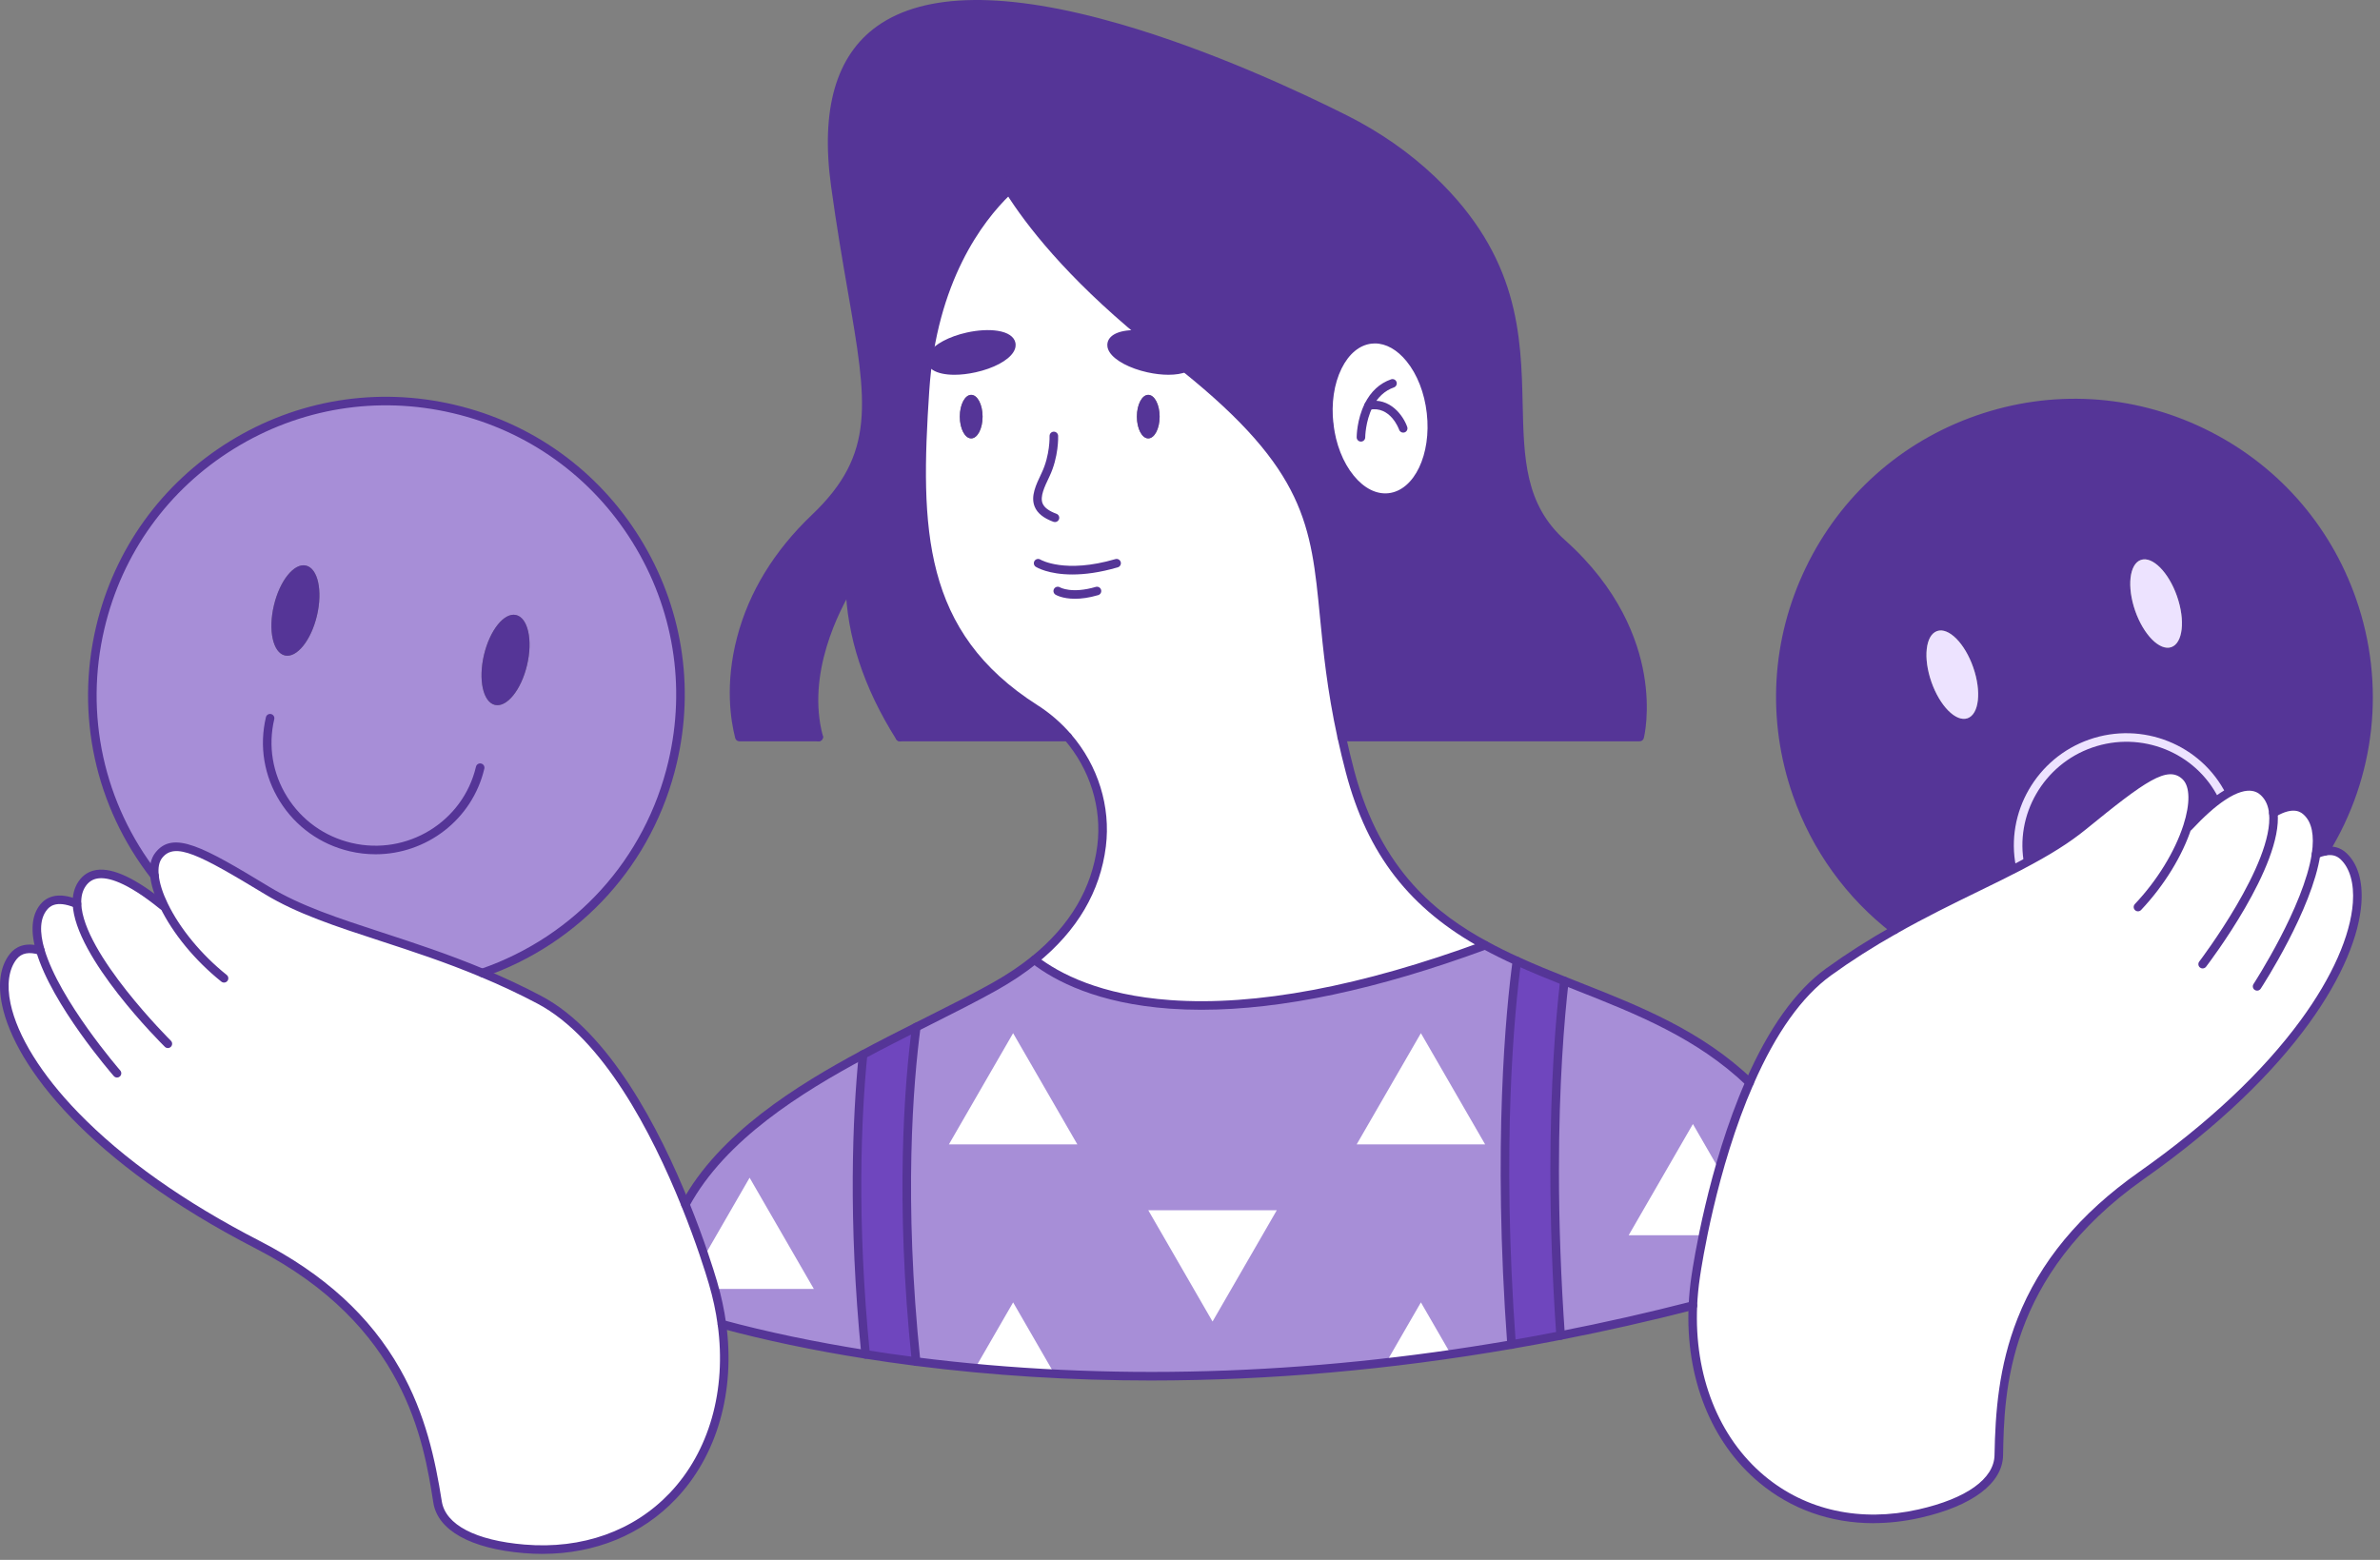 <svg width="270" height="177" viewBox="0 0 270 177" fill="none" xmlns="http://www.w3.org/2000/svg">
<rect x="0" y="0" width="270" height="177" fill="#808080" stroke="none"/>
<g clip-path="url(#clip0_2173_1862)">
<path d="M266.829 68.113C270.27 77.972 268.811 88.359 263.729 96.605C263.408 96.665 263.079 96.778 262.746 96.93C263.044 94.9 262.826 93.164 261.712 92.116C260.669 91.134 259.28 91.434 257.901 92.253C257.816 91.394 257.535 90.652 257.005 90.075C255.735 88.687 253.928 89.189 252.139 90.38C249.453 84.984 243.07 82.313 237.177 84.37C231.336 86.409 228.007 92.389 229.179 98.242V98.246C224.972 100.44 220.113 102.571 214.951 105.499C210.001 101.684 206.066 96.433 203.851 90.091C197.782 72.701 206.96 53.684 224.349 47.614C241.739 41.541 260.76 50.719 266.829 68.113ZM246.327 73.428C247.635 72.971 247.923 70.388 246.973 67.656C246.018 64.924 244.182 63.078 242.873 63.535C241.566 63.992 241.277 66.576 242.227 69.308C243.182 72.04 245.016 73.885 246.327 73.428ZM223.206 81.499C224.517 81.042 224.806 78.454 223.851 75.724C222.897 72.992 221.063 71.151 219.756 71.608C218.444 72.065 218.156 74.648 219.11 77.38C220.065 80.112 221.899 81.958 223.206 81.501V81.499Z" fill="#553597"/>
<path d="M248.164 93.77L248.289 93.811C249.392 92.627 250.76 91.299 252.139 90.381C253.928 89.19 255.733 88.688 257.005 90.076C257.535 90.654 257.816 91.397 257.901 92.254C259.28 91.436 260.669 91.136 261.712 92.118C262.827 93.165 263.044 94.902 262.746 96.932C263.078 96.779 263.408 96.668 263.728 96.607C264.51 96.445 265.249 96.579 265.863 97.156C270.367 101.393 265.974 117.162 242.937 133.395C228.075 143.868 226.923 156.071 226.759 165.128C226.702 168.258 223.048 170.556 217.758 171.751C202.912 175.104 191.339 163.965 192.053 148.144C192.1 147.057 192.209 145.946 192.378 144.818C192.434 144.434 194.062 132.916 198.483 122.836C200.705 117.754 203.642 113.036 207.436 110.292C209.983 108.451 212.502 106.883 214.949 105.499C220.111 102.571 224.97 100.44 229.177 98.246V98.242C231.853 96.846 234.26 95.421 236.318 93.746C243.202 88.134 245.934 86.143 247.948 88.082C248.982 89.077 248.987 91.214 248.164 93.77Z" fill="white"/>
<path d="M252.139 90.381C250.76 91.299 249.392 92.627 248.289 93.811L248.164 93.77C248.987 91.215 248.982 89.077 247.948 88.082C245.934 86.145 243.202 88.134 236.318 93.746C234.261 95.423 231.854 96.846 229.177 98.242C228.007 92.389 231.336 86.407 237.176 84.37C243.069 82.313 249.451 84.984 252.138 90.38L252.139 90.381Z" fill="#553597"/>
<path d="M246.973 67.656C247.923 70.388 247.635 72.971 246.327 73.428C245.016 73.885 243.182 72.04 242.227 69.308C241.277 66.576 241.566 63.992 242.873 63.535C244.18 63.078 246.018 64.924 246.973 67.656Z" fill="#EDE3FF"/>
<path d="M223.851 75.724C224.806 78.456 224.517 81.042 223.206 81.499C221.899 81.956 220.065 80.111 219.11 77.379C218.156 74.647 218.444 72.063 219.756 71.606C221.063 71.149 222.897 72.99 223.851 75.722V75.724Z" fill="#EDE3FF"/>
<path d="M198.483 122.836C197.046 126.109 195.906 129.531 195.018 132.678C194.222 135.504 193.628 138.103 193.206 140.164C192.652 142.88 192.399 144.669 192.376 144.819C192.208 145.946 192.101 147.057 192.053 148.144C186.923 149.46 181.916 150.587 177.043 151.54C176.554 144.543 176.368 138.286 176.368 132.835C176.368 122.679 177.006 115.335 177.473 111.313C184.745 114.211 192.325 116.93 198.483 122.837V122.836Z" fill="#A78ED7"/>
<path d="M96.414 66.332C94.525 69.446 90.991 76.565 92.875 83.629H83.877C82.413 77.977 83.039 67.719 92.457 58.755C101.876 49.79 97.753 42.845 94.76 21.053C89.725 -15.615 138.637 6.527 152.551 13.511C156.161 15.325 159.515 17.619 162.443 20.403C179.351 36.497 166.595 52.168 177.217 61.652C188.938 72.118 186.01 83.63 186.01 83.63H152.211C147.81 63.385 153.815 57.311 134.432 41.736C133.85 41.27 133.241 40.788 132.611 40.303C131.596 39.522 130.63 38.747 129.711 37.992C121.368 31.113 116.851 25.333 114.5 21.598L114.227 21.771C111.079 24.823 105.771 31.751 104.933 44.315C103.858 60.457 104.383 72.11 117.42 80.417C118.824 81.312 120.072 82.399 121.131 83.63H102.085C97.721 76.731 96.505 70.705 96.412 66.334L96.414 66.332ZM157.587 56.444C160.78 56.078 162.91 51.771 162.344 46.821C161.783 41.866 158.738 38.143 155.544 38.509C152.356 38.87 150.226 43.182 150.787 48.132C151.353 53.087 154.394 56.809 157.587 56.444Z" fill="#553597"/>
<path d="M177.472 111.312C177.006 115.335 176.369 122.676 176.369 132.833C176.369 138.286 176.554 144.543 177.044 151.539C175.167 151.907 173.314 152.248 171.48 152.566C169.812 129.705 171.344 114.555 172.086 109.046C173.843 109.848 175.648 110.587 177.473 111.312H177.472Z" fill="#6F46BE"/>
<path d="M171.479 152.566C169.149 152.968 166.851 153.33 164.589 153.658C162.104 154.018 159.656 154.333 157.255 154.604C143.152 156.212 130.503 156.412 119.605 155.871C116.465 155.713 113.474 155.495 110.632 155.232C108.292 155.015 106.056 154.765 103.926 154.497C102.043 136.433 103.054 123.309 103.949 116.539C107.125 114.939 110.151 113.442 112.783 111.969C114.514 111 116.033 109.979 117.359 108.907C122.34 112.76 136.395 119.096 168.484 107.254C169.654 107.893 170.856 108.486 172.085 109.043C171.342 114.552 169.81 129.703 171.479 152.566Z" fill="#A78ED7"/>
<path d="M162.344 46.821C162.91 51.771 160.78 56.078 157.587 56.444C154.394 56.809 151.353 53.087 150.787 48.132C150.226 43.182 152.355 38.87 155.544 38.509C158.738 38.143 161.781 41.866 162.344 46.821Z" fill="white"/>
<path d="M153.151 87.532C155.946 98.142 161.671 103.533 168.483 107.256C136.395 119.097 122.34 112.759 117.358 108.908C122.131 105.045 124.401 100.573 124.971 95.992C125.533 91.45 124.044 87.002 121.133 83.629C120.074 82.397 118.826 81.311 117.421 80.416C104.384 72.108 103.859 60.455 104.934 44.314C105.773 31.75 111.08 24.822 114.228 21.769L114.501 21.597C116.851 25.331 121.369 31.111 129.713 37.991C127.803 37.802 126.299 38.18 126.122 38.982C125.901 39.964 127.758 41.216 130.27 41.77C131.967 42.148 133.527 42.111 134.425 41.743L134.434 41.734C153.816 57.31 147.812 63.383 152.212 83.629C152.485 84.873 152.794 86.172 153.151 87.532ZM131.554 47.275C131.554 45.911 130.976 44.804 130.263 44.804C129.549 44.804 128.974 45.911 128.974 47.275C128.974 48.639 129.552 49.745 130.263 49.745C130.973 49.745 131.554 48.639 131.554 47.275ZM110.574 41.77C113.081 41.216 114.938 39.97 114.717 38.982C114.501 38 112.29 37.654 109.783 38.207C107.272 38.764 105.415 40.012 105.635 40.996C105.851 41.982 108.062 42.327 110.574 41.77ZM111.469 47.275C111.469 45.911 110.891 44.804 110.178 44.804C109.464 44.804 108.886 45.911 108.886 47.275C108.886 48.639 109.464 49.745 110.178 49.745C110.891 49.745 111.469 48.639 111.469 47.275Z" fill="white"/>
<path d="M134.433 41.734L134.425 41.743C133.527 42.111 131.966 42.148 130.27 41.77C127.758 41.216 125.901 39.965 126.122 38.982C126.299 38.179 127.803 37.802 129.713 37.991C130.631 38.745 131.599 39.519 132.613 40.302C133.242 40.788 133.852 41.268 134.433 41.734Z" fill="#553597"/>
<path d="M130.262 44.804C130.976 44.804 131.554 45.911 131.554 47.275C131.554 48.638 130.976 49.745 130.262 49.745C129.549 49.745 128.974 48.638 128.974 47.275C128.974 45.911 129.552 44.804 130.262 44.804Z" fill="#553597"/>
<path d="M114.718 38.983C114.939 39.97 113.082 41.218 110.575 41.772C108.064 42.329 105.854 41.985 105.636 40.997C105.416 40.015 107.273 38.767 109.784 38.209C112.291 37.654 114.502 38 114.718 38.983Z" fill="#553597"/>
<path d="M110.177 49.745C110.891 49.745 111.469 48.639 111.469 47.275C111.469 45.91 110.891 44.804 110.177 44.804C109.464 44.804 108.886 45.91 108.886 47.275C108.886 48.639 109.464 49.745 110.177 49.745Z" fill="#553597"/>
<path d="M103.948 116.539C103.053 123.31 102.043 136.436 103.927 154.498C101.922 154.242 100.012 153.969 98.2 153.68C96.715 138.638 97.177 127.088 97.911 119.656C99.941 118.565 101.97 117.533 103.948 116.539Z" fill="#6F46BE"/>
<path d="M98.2 153.681C91.268 152.586 85.772 151.306 81.898 150.259C81.72 148.946 81.451 147.611 81.085 146.256C81.023 146.03 80.958 145.799 80.89 145.569C80.854 145.452 80.527 144.308 79.918 142.506C79.4 140.964 78.67 138.938 77.753 136.663C81.723 129.317 89.77 124.031 97.911 119.653C97.175 127.087 96.716 138.637 98.2 153.68V153.681Z" fill="#A78ED7"/>
<path d="M18.585 102.716C17.991 101.493 17.626 100.341 17.526 99.363C17.421 98.404 17.574 97.611 18.012 97.052C19.741 94.854 22.721 96.45 30.315 101.055C36.497 104.805 45.024 106.35 54.716 110.401C56.83 111.283 58.996 112.283 61.207 113.453C68.853 117.505 74.516 128.64 77.753 136.663C79.747 141.598 80.826 145.357 80.89 145.569C81.359 147.157 81.692 148.725 81.901 150.258C83.939 165.156 74.167 176.977 59.473 175.745C54.066 175.296 50.131 173.523 49.641 170.434C48.229 161.484 45.4 149.555 29.235 141.235C4.177 128.34 -2.355 113.33 1.525 108.512C2.27 107.585 3.377 107.501 4.582 107.858C4.004 105.892 3.98 104.139 4.939 102.948C5.837 101.832 7.253 101.937 8.734 102.559C8.698 101.697 8.875 100.923 9.32 100.277C11.209 97.538 15.582 100.425 18.47 102.772L18.586 102.716H18.585Z" fill="white"/>
<path d="M51.479 46.408C69.41 50.629 80.522 68.587 76.298 86.515C73.578 98.068 65.159 106.788 54.717 110.402C45.026 106.35 36.498 104.807 30.316 101.056C22.723 96.451 19.743 94.854 18.013 97.053C17.577 97.611 17.424 98.406 17.527 99.365C11.543 91.675 8.967 81.446 11.374 71.229C15.595 53.298 33.553 42.187 51.481 46.41L51.479 46.408ZM59.794 75.463C60.46 72.647 59.903 70.108 58.55 69.787C57.203 69.471 55.57 71.496 54.904 74.312C54.243 77.128 54.8 79.671 56.148 79.988C57.5 80.304 59.132 78.278 59.794 75.463ZM35.958 69.851C36.624 67.035 36.067 64.491 34.715 64.175C33.367 63.859 31.735 65.884 31.072 68.7C30.406 71.516 30.963 74.055 32.315 74.376C33.663 74.692 35.295 72.667 35.958 69.851Z" fill="#A78ED7"/>
<path d="M58.55 69.785C59.903 70.106 60.46 72.645 59.794 75.461C59.132 78.277 57.499 80.302 56.148 79.986C54.8 79.67 54.243 77.127 54.905 74.311C55.571 71.495 57.203 69.469 58.55 69.785Z" fill="#553597"/>
<path d="M34.715 64.174C36.067 64.49 36.624 67.033 35.958 69.849C35.297 72.665 33.663 74.691 32.315 74.374C30.963 74.054 30.406 71.515 31.072 68.699C31.734 65.883 33.367 63.858 34.715 64.174Z" fill="#553597"/>
<path d="M114.933 117.233L107.646 129.855H122.221L114.933 117.233Z" fill="white"/>
<path d="M161.195 117.233L153.906 129.855H168.483L161.195 117.233Z" fill="white"/>
<path d="M119.605 155.872C116.465 155.714 113.474 155.496 110.632 155.234L114.935 147.78L119.605 155.872Z" fill="white"/>
<path d="M164.589 153.658C162.103 154.018 159.656 154.333 157.255 154.604L161.195 147.78L164.589 153.658Z" fill="white"/>
<path d="M92.328 146.256H81.086C81.025 146.03 80.96 145.799 80.891 145.569C80.855 145.453 80.529 144.308 79.919 142.506L85.039 133.633L92.328 146.255V146.256Z" fill="white"/>
<path d="M195.018 132.678C194.221 135.504 193.628 138.103 193.206 140.164H184.764L192.053 127.542L195.018 132.678Z" fill="white"/>
<path d="M137.557 149.952L144.845 137.329H130.27L137.557 149.952Z" fill="white"/>
<path d="M157.149 56.956C155.604 56.956 154.085 56.13 152.827 54.591C151.485 52.95 150.59 50.677 150.306 48.189C150.024 45.702 150.385 43.286 151.325 41.386C152.3 39.414 153.78 38.222 155.492 38.027C157.206 37.831 158.918 38.661 160.309 40.363C161.651 42.004 162.546 44.279 162.829 46.767C163.424 51.975 161.098 56.534 157.644 56.928C157.478 56.947 157.314 56.956 157.149 56.956ZM155.98 38.97C155.853 38.97 155.727 38.977 155.601 38.992C154.229 39.147 153.02 40.15 152.196 41.815C151.339 43.55 151.009 45.775 151.27 48.077C151.533 50.382 152.353 52.476 153.579 53.974C154.754 55.412 156.158 56.119 157.532 55.961C160.454 55.627 162.397 51.552 161.861 46.876C161.6 44.572 160.78 42.477 159.556 40.978C158.488 39.672 157.23 38.97 155.98 38.97Z" fill="#553597"/>
<path d="M165.192 70.224C165.108 70.224 165.024 70.202 164.946 70.157C157.787 65.947 154.178 60.184 152.411 56.091C150.493 51.652 150.274 48.248 150.266 48.105C150.25 47.836 150.455 47.607 150.723 47.591C150.99 47.576 151.221 47.779 151.237 48.048C151.238 48.081 151.46 51.453 153.32 55.743C155.031 59.691 158.523 65.25 165.439 69.318C165.671 69.455 165.748 69.752 165.611 69.984C165.522 70.138 165.359 70.224 165.192 70.224Z" fill="#553597"/>
<path d="M154.394 50.107H154.392C154.124 50.107 153.908 49.888 153.908 49.621C153.908 49.539 153.922 47.604 154.825 45.795C155.514 44.421 156.518 43.495 157.81 43.043C158.063 42.953 158.341 43.086 158.43 43.34C158.518 43.594 158.385 43.871 158.132 43.96C157.086 44.327 156.265 45.091 155.694 46.23C154.896 47.829 154.878 49.606 154.878 49.624C154.878 49.891 154.659 50.108 154.392 50.108L154.394 50.107Z" fill="#553597"/>
<path d="M159.185 49.088C158.984 49.088 158.796 48.963 158.726 48.763C158.684 48.646 157.727 46.03 155.354 46.488C155.09 46.541 154.836 46.367 154.786 46.104C154.735 45.84 154.908 45.586 155.17 45.535C157.732 45.04 159.218 47.221 159.644 48.444C159.733 48.698 159.599 48.975 159.346 49.063C159.292 49.082 159.238 49.091 159.186 49.091L159.185 49.088Z" fill="#553597"/>
<path d="M198.484 123.323C198.364 123.323 198.242 123.278 198.148 123.188C192.513 117.781 185.595 115.048 178.905 112.403C178.367 112.19 177.829 111.978 177.292 111.765C175.659 111.115 173.738 110.336 171.882 109.488C170.604 108.908 169.381 108.3 168.249 107.684C159.933 103.14 155.132 96.962 152.681 87.657C152.341 86.364 152.032 85.081 151.738 83.734C150.545 78.248 150.116 73.829 149.737 69.929C148.733 59.598 148.128 53.362 134.129 42.113C133.476 41.59 132.883 41.125 132.316 40.687C131.367 39.955 130.415 39.197 129.404 38.367C120.947 31.394 116.409 25.54 114.089 21.855C113.497 20.912 112.978 20 112.545 19.139C112.425 18.9 112.522 18.607 112.762 18.486C113.001 18.366 113.294 18.463 113.414 18.702C113.834 19.535 114.337 20.422 114.912 21.339C117.192 24.961 121.665 30.727 130.02 37.617C131.023 38.439 131.967 39.192 132.907 39.918C133.479 40.359 134.078 40.829 134.736 41.355C149.054 52.862 149.675 59.251 150.703 69.836C151.079 73.709 151.505 78.097 152.686 83.526C152.979 84.859 153.284 86.129 153.621 87.409C156.669 98.976 163.289 103.864 168.715 106.829C169.826 107.434 171.028 108.03 172.285 108.602C174.122 109.441 176.028 110.214 177.652 110.859C178.187 111.073 178.724 111.284 179.262 111.498C186.039 114.176 193.048 116.946 198.821 122.485C199.014 122.67 199.021 122.978 198.835 123.172C198.739 123.273 198.612 123.322 198.484 123.322V123.323Z" fill="#553597"/>
<path d="M130.611 156.644C121.532 156.644 112.603 156.09 103.865 154.98C101.861 154.723 99.929 154.448 98.121 154.159C92.285 153.238 86.785 152.083 81.772 150.726C81.512 150.657 81.36 150.39 81.43 150.13C81.499 149.87 81.768 149.716 82.026 149.788C87.004 151.134 92.47 152.281 98.274 153.198C100.073 153.486 101.995 153.76 103.988 154.015C125.494 156.747 148.173 156.097 171.396 152.084C173.26 151.762 175.127 151.417 176.948 151.06C181.868 150.101 186.908 148.961 191.932 147.672C192.192 147.606 192.457 147.762 192.524 148.022C192.591 148.282 192.434 148.547 192.174 148.614C187.133 149.906 182.074 151.051 177.137 152.013C175.309 152.373 173.434 152.718 171.563 153.042C157.677 155.44 143.981 156.643 130.612 156.643L130.611 156.644Z" fill="#553597"/>
<path d="M77.753 137.149C77.675 137.149 77.597 137.131 77.523 137.091C77.286 136.964 77.199 136.669 77.327 136.433C81.557 128.61 90.426 123.129 97.682 119.228C99.726 118.129 101.798 117.078 103.73 116.104C104.192 115.872 104.649 115.643 105.103 115.413C107.779 114.069 110.308 112.798 112.548 111.544C114.222 110.608 115.737 109.594 117.053 108.529C121.384 105.024 123.886 100.786 124.49 95.93C125.018 91.667 123.66 87.298 120.766 83.945C119.724 82.734 118.512 81.685 117.162 80.825C110.929 76.854 107.198 71.962 105.417 65.429C103.827 59.593 103.868 53.01 104.45 44.28C105.301 31.527 110.73 24.484 113.89 21.42C114.083 21.233 114.391 21.237 114.578 21.43C114.765 21.623 114.759 21.93 114.568 22.118C111.508 25.084 106.249 31.918 105.42 44.346C104.379 59.985 104.649 71.699 117.684 80.005C119.115 80.916 120.399 82.029 121.503 83.311C124.575 86.872 126.016 91.514 125.456 96.051C124.821 101.165 122.199 105.618 117.665 109.285C116.307 110.385 114.745 111.43 113.024 112.391C110.765 113.655 108.228 114.93 105.541 116.281C105.087 116.509 104.63 116.739 104.168 116.972C102.24 117.941 100.177 118.99 98.143 120.082C91.008 123.918 82.29 129.298 78.183 136.894C78.094 137.057 77.927 137.149 77.755 137.149H77.753Z" fill="#553597"/>
<path d="M119.68 59.241C119.625 59.241 119.567 59.231 119.512 59.211C118.378 58.793 117.68 58.23 117.378 57.487C116.904 56.319 117.513 55.042 118.157 53.689L118.173 53.654C119.136 51.637 119.07 49.506 119.068 49.486C119.058 49.217 119.267 48.992 119.535 48.982C119.801 48.971 120.029 49.181 120.04 49.448C120.045 49.544 120.121 51.832 119.051 54.073L119.035 54.108C118.485 55.261 117.966 56.351 118.277 57.12C118.47 57.594 118.984 57.979 119.847 58.298C120.1 58.391 120.229 58.669 120.136 58.922C120.063 59.118 119.878 59.239 119.68 59.239V59.241Z" fill="#553597"/>
<path d="M121.662 65.186C118.938 65.186 117.594 64.373 117.513 64.32C117.285 64.178 117.217 63.878 117.359 63.65C117.501 63.424 117.8 63.354 118.026 63.495C118.067 63.519 120.806 65.118 126.535 63.441C126.792 63.366 127.064 63.514 127.139 63.77C127.214 64.029 127.066 64.299 126.81 64.374C124.738 64.98 123.027 65.185 121.664 65.185L121.662 65.186Z" fill="#553597"/>
<path d="M121.952 67.942C120.507 67.942 119.783 67.5 119.738 67.473C119.511 67.329 119.442 67.03 119.586 66.803C119.728 66.578 120.026 66.508 120.252 66.647C120.285 66.666 121.59 67.394 124.31 66.595C124.567 66.52 124.838 66.666 124.913 66.924C124.989 67.183 124.841 67.453 124.584 67.528C123.534 67.837 122.657 67.942 121.954 67.942H121.952Z" fill="#553597"/>
<path d="M132.556 42.525C131.819 42.525 131.002 42.432 130.165 42.246C128.163 41.805 126.48 40.908 125.88 39.964C125.59 39.508 125.594 39.121 125.649 38.877C125.884 37.807 127.461 37.281 129.761 37.509C130.028 37.535 130.223 37.773 130.197 38.04C130.171 38.307 129.935 38.503 129.666 38.475C127.793 38.291 126.681 38.712 126.599 39.088C126.573 39.207 126.64 39.346 126.701 39.442C127.072 40.026 128.382 40.856 130.376 41.296C131.921 41.64 133.402 41.638 134.242 41.293C134.49 41.191 134.775 41.309 134.876 41.558C134.978 41.806 134.86 42.091 134.611 42.192C134.072 42.413 133.362 42.525 132.556 42.525Z" fill="#553597"/>
<path d="M108.28 42.526C107.253 42.526 106.388 42.345 105.829 41.988C105.375 41.698 105.214 41.345 105.16 41.101C105.105 40.858 105.102 40.472 105.39 40.018C105.989 39.075 107.67 38.178 109.677 37.733C110.948 37.451 112.194 37.383 113.183 37.538C114.327 37.717 115.04 38.193 115.191 38.877C115.247 39.121 115.249 39.508 114.959 39.965C114.35 40.923 112.709 41.796 110.678 42.245C109.831 42.433 109.012 42.526 108.278 42.526H108.28ZM112.061 38.429C111.392 38.429 110.649 38.515 109.889 38.683C107.891 39.127 106.582 39.957 106.212 40.54C106.151 40.636 106.085 40.773 106.111 40.89C106.111 40.89 106.111 40.89 106.111 40.892C106.137 41.01 106.257 41.107 106.353 41.17C106.936 41.541 108.471 41.74 110.469 41.296C112.462 40.856 113.77 40.028 114.141 39.443C114.202 39.346 114.27 39.207 114.244 39.088C114.202 38.896 113.86 38.628 113.035 38.499C112.737 38.452 112.409 38.429 112.062 38.429H112.061Z" fill="#553597"/>
<path d="M121.133 84.115H102.086C101.818 84.115 101.6 83.897 101.6 83.629C101.6 83.361 101.818 83.143 102.086 83.143H121.133C121.401 83.143 121.619 83.361 121.619 83.629C121.619 83.897 121.401 84.115 121.133 84.115Z" fill="#553597"/>
<path d="M186.011 84.115H152.212C151.944 84.115 151.726 83.897 151.726 83.629C151.726 83.361 151.944 83.143 152.212 83.143H185.615C185.775 82.251 186.093 79.805 185.524 76.598C184.862 72.868 182.827 67.309 176.896 62.013C172.04 57.678 171.91 51.978 171.77 45.944C171.593 38.278 171.395 29.589 162.111 20.754C159.299 18.081 156.01 15.791 152.335 13.945C147.217 11.376 137.086 6.621 126.746 3.643C114.206 0.03 105.227 0.074 100.06 3.771C95.722 6.874 94.101 12.667 95.244 20.986C95.873 25.562 96.549 29.465 97.144 32.909C99.394 45.914 100.421 51.849 92.795 59.107C84.227 67.262 82.76 76.794 84.26 83.144H92.877C93.145 83.144 93.363 83.362 93.363 83.63C93.363 83.899 93.145 84.117 92.877 84.117H83.879C83.657 84.117 83.464 83.967 83.409 83.752C82.891 81.755 82.229 77.61 83.618 72.313C84.964 67.175 87.826 62.495 92.124 58.404C99.373 51.504 98.374 45.728 96.184 33.074C95.587 29.623 94.911 25.711 94.28 21.118C93.084 12.413 94.838 6.31 99.492 2.98C104.915 -0.9 114.175 -0.991 127.014 2.709C137.43 5.71 147.623 10.492 152.77 13.076C156.531 14.965 159.898 17.311 162.78 20.05C172.355 29.164 172.56 38.068 172.741 45.922C172.88 51.993 173.002 57.234 177.542 61.288C183.7 66.787 185.807 72.585 186.489 76.481C187.232 80.722 186.513 83.628 186.482 83.749C186.426 83.964 186.232 84.115 186.01 84.115H186.011Z" fill="#553597"/>
<path d="M92.875 84.115C92.66 84.115 92.463 83.972 92.406 83.754C90.439 76.384 94.264 68.938 95.999 66.079C96.138 65.849 96.437 65.777 96.666 65.915C96.895 66.054 96.969 66.353 96.83 66.582C95.159 69.334 91.475 76.493 93.347 83.501C93.416 83.761 93.261 84.027 93.003 84.096C92.961 84.108 92.919 84.112 92.877 84.112L92.875 84.115Z" fill="#553597"/>
<path d="M102.086 84.115C101.925 84.115 101.767 84.035 101.674 83.889C97.984 78.054 96.05 72.15 95.928 66.343C95.831 61.648 96.984 58.838 97.032 58.72C97.135 58.472 97.419 58.356 97.667 58.459C97.915 58.562 98.031 58.846 97.928 59.094C97.917 59.122 96.805 61.851 96.898 66.318C97.017 71.95 98.9 77.686 102.496 83.369C102.639 83.596 102.571 83.896 102.345 84.04C102.263 84.09 102.173 84.115 102.085 84.115H102.086Z" fill="#553597"/>
<path d="M136.312 114.578C135.084 114.578 133.887 114.536 132.72 114.453C124.532 113.864 119.683 111.324 117.06 109.294C116.848 109.13 116.809 108.824 116.973 108.612C117.137 108.4 117.443 108.361 117.655 108.525C120.174 110.472 124.844 112.912 132.791 113.482C142.464 114.177 154.416 111.93 168.314 106.8C168.565 106.707 168.845 106.836 168.938 107.087C169.031 107.34 168.902 107.618 168.651 107.711C156.287 112.274 145.432 114.576 136.312 114.576V114.578Z" fill="#553597"/>
<path d="M98.198 154.166C97.952 154.166 97.74 153.979 97.715 153.728C96.203 138.412 96.724 126.72 97.426 119.608C97.453 119.341 97.69 119.145 97.957 119.173C98.224 119.199 98.42 119.437 98.394 119.704C97.696 126.772 97.18 138.396 98.683 153.632C98.709 153.899 98.514 154.137 98.246 154.163C98.23 154.165 98.214 154.166 98.198 154.166Z" fill="#553597"/>
<path d="M103.927 154.984C103.682 154.984 103.47 154.799 103.444 154.549C101.521 136.122 102.632 122.785 103.466 116.475C103.501 116.21 103.746 116.021 104.012 116.058C104.277 116.092 104.464 116.338 104.429 116.603C103.601 122.871 102.498 136.121 104.411 154.449C104.438 154.716 104.245 154.955 103.978 154.983C103.961 154.984 103.943 154.986 103.927 154.986V154.984Z" fill="#553597"/>
<path d="M177.042 152.023C176.79 152.023 176.575 151.827 176.558 151.571C176.11 145.168 175.883 138.863 175.883 132.832C175.883 122.904 176.485 115.62 176.99 111.255C177.021 110.989 177.262 110.796 177.529 110.829C177.795 110.859 177.987 111.1 177.955 111.367C177.453 115.705 176.855 122.952 176.855 132.832C176.855 138.841 177.082 145.123 177.529 151.502C177.547 151.771 177.346 152.003 177.077 152.022C177.066 152.022 177.054 152.022 177.042 152.022V152.023Z" fill="#553597"/>
<path d="M171.479 153.05C171.226 153.05 171.013 152.856 170.994 152.599C169.323 129.708 170.864 114.469 171.603 108.979C171.64 108.714 171.883 108.525 172.15 108.563C172.416 108.599 172.603 108.843 172.567 109.11C171.831 114.569 170.299 129.729 171.965 152.528C171.984 152.796 171.783 153.029 171.515 153.049C171.503 153.049 171.49 153.049 171.479 153.049V153.05Z" fill="#553597"/>
<path d="M54.716 110.887C54.514 110.887 54.326 110.761 54.256 110.559C54.169 110.305 54.303 110.028 54.556 109.941C65.276 106.23 73.227 97.431 75.824 86.402C77.838 77.858 76.401 69.041 71.782 61.575C67.162 54.109 59.913 48.891 51.366 46.88C42.822 44.866 34.006 46.303 26.54 50.922C19.074 55.541 13.855 62.791 11.845 71.338C9.554 81.063 11.763 91.169 17.909 99.064C17.929 99.09 17.948 99.119 17.962 99.15C18.055 99.333 18.026 99.562 17.873 99.714C17.683 99.904 17.375 99.904 17.185 99.714C17.162 99.691 17.14 99.665 17.122 99.637C10.81 91.513 8.542 81.119 10.899 71.116C12.969 62.318 18.343 54.852 26.029 50.096C33.715 45.341 42.792 43.862 51.589 45.936C60.387 48.006 67.853 53.38 72.609 61.066C77.365 68.752 78.843 77.829 76.77 86.626C74.096 97.982 65.912 107.042 54.874 110.862C54.822 110.881 54.768 110.89 54.715 110.89L54.716 110.887Z" fill="#553597"/>
<path d="M42.6 96.933C41.631 96.933 40.646 96.823 39.662 96.591C36.353 95.812 33.543 93.802 31.75 90.931C29.955 88.058 29.393 84.668 30.167 81.385C30.228 81.124 30.49 80.96 30.751 81.023C31.012 81.084 31.175 81.347 31.113 81.608C30.399 84.637 30.918 87.765 32.574 90.417C34.23 93.07 36.826 94.927 39.884 95.646C46.194 97.13 52.525 93.251 53.998 86.998C54.059 86.737 54.32 86.574 54.582 86.637C54.843 86.698 55.006 86.96 54.944 87.221C53.578 93.019 48.358 96.934 42.6 96.934V96.933Z" fill="#553597"/>
<path d="M214.949 105.986C214.846 105.986 214.742 105.953 214.653 105.885C209.459 101.882 205.564 96.476 203.392 90.252C200.414 81.72 200.937 72.538 204.865 64.397C208.793 56.258 215.656 50.134 224.188 47.156C232.72 44.176 241.904 44.698 250.044 48.625C258.185 52.554 264.309 59.418 267.287 67.952C270.657 77.608 269.511 88.145 264.142 96.859C264.001 97.087 263.702 97.159 263.473 97.017C263.244 96.876 263.173 96.578 263.315 96.348C268.531 87.884 269.645 77.65 266.37 68.271C263.477 59.981 257.531 53.314 249.622 49.499C241.715 45.683 232.796 45.177 224.509 48.071C216.22 50.964 209.555 56.911 205.74 64.816C201.924 72.722 201.416 81.64 204.309 89.928C206.42 95.974 210.202 101.223 215.247 105.111C215.46 105.275 215.499 105.58 215.335 105.793C215.239 105.918 215.096 105.982 214.949 105.982V105.986Z" fill="#553597"/>
<path d="M229.177 98.729C228.951 98.729 228.748 98.57 228.702 98.339C227.473 92.198 231.047 85.997 237.016 83.913C243.049 81.807 249.724 84.482 252.559 90.136C252.602 90.21 252.628 90.296 252.628 90.386C252.628 90.654 252.411 90.872 252.142 90.872C252.004 90.872 251.88 90.814 251.791 90.721C251.756 90.684 251.727 90.644 251.704 90.597C249.096 85.361 242.919 82.88 237.337 84.83C231.822 86.754 228.52 92.479 229.655 98.147C229.707 98.41 229.537 98.667 229.273 98.719C229.241 98.725 229.209 98.729 229.177 98.729Z" fill="#EDE3FF"/>
<path d="M19.042 118.922C18.919 118.922 18.795 118.875 18.701 118.781C18.283 118.369 8.477 108.616 8.248 102.577C8.206 101.574 8.432 100.707 8.92 100C9.424 99.267 10.115 98.834 10.971 98.712C12.818 98.448 15.444 99.685 18.776 102.394C18.985 102.564 19.016 102.87 18.848 103.077C18.678 103.285 18.372 103.317 18.164 103.148C14.285 99.997 12.187 99.52 11.109 99.674C10.524 99.758 10.07 100.045 9.72 100.551C9.355 101.081 9.187 101.748 9.22 102.538C9.435 108.199 19.286 117.99 19.384 118.089C19.576 118.277 19.577 118.585 19.389 118.776C19.293 118.872 19.168 118.922 19.043 118.922H19.042Z" fill="#553597"/>
<path d="M13.275 122.267C13.14 122.267 13.005 122.211 12.908 122.1C12.622 121.772 5.895 114.009 4.116 107.996C3.43 105.663 3.581 103.861 4.56 102.643C5.21 101.837 6.492 101.09 8.921 102.111C9.169 102.216 9.285 102.5 9.181 102.748C9.076 102.995 8.792 103.112 8.544 103.008C6.281 102.056 5.555 102.957 5.316 103.254C4.547 104.21 4.457 105.713 5.046 107.723C6.765 113.535 13.569 121.385 13.639 121.463C13.816 121.667 13.794 121.973 13.593 122.15C13.501 122.229 13.387 122.27 13.274 122.27L13.275 122.267Z" fill="#553597"/>
<path d="M61.543 176.32C60.849 176.32 60.145 176.291 59.432 176.231C53.401 175.731 49.657 173.646 49.161 170.512C48.052 163.485 45.988 150.407 29.012 141.67C10.045 131.908 1.716 121.015 0.245 114.076C-0.276 111.615 0.035 109.586 1.146 108.207C1.702 107.517 2.774 106.814 4.72 107.392C4.976 107.469 5.124 107.739 5.047 107.997C4.97 108.254 4.701 108.402 4.442 108.325C3.279 107.979 2.448 108.141 1.902 108.818C0.994 109.945 0.743 111.741 1.195 113.876C1.973 117.549 4.699 121.939 8.869 126.239C13.971 131.5 20.898 136.401 29.457 140.806C36.775 144.572 41.988 149.333 45.394 155.362C48.273 160.457 49.368 165.581 50.121 170.36C50.542 173.015 53.964 174.801 59.514 175.262C66.032 175.808 71.885 173.727 75.991 169.401C80.456 164.696 82.435 157.744 81.419 150.324C81.211 148.788 80.876 147.236 80.424 145.706L80.407 145.647C80.04 144.402 79.004 141.055 77.304 136.845C73.952 128.54 68.4 117.815 60.979 113.883C58.938 112.802 56.828 111.81 54.529 110.849C50.504 109.166 46.755 107.943 43.13 106.759C38.077 105.11 33.714 103.685 30.062 101.47C22.585 96.936 19.84 95.513 18.393 97.351C18.045 97.795 17.916 98.454 18.009 99.308C18.103 100.226 18.453 101.329 19.022 102.501C20.404 105.362 22.845 108.323 25.72 110.626C25.929 110.794 25.964 111.1 25.795 111.309C25.627 111.518 25.323 111.553 25.112 111.385C22.128 108.995 19.589 105.912 18.147 102.925C17.529 101.653 17.147 100.437 17.041 99.41C16.919 98.297 17.117 97.4 17.627 96.75C19.65 94.178 23.055 96.084 30.564 100.638C34.119 102.796 38.433 104.204 43.429 105.835C46.902 106.97 50.839 108.255 54.9 109.953C57.227 110.925 59.363 111.929 61.43 113.024C69.109 117.093 74.789 128.027 78.2 136.481C79.916 140.73 80.964 144.113 81.335 145.371L81.351 145.426C81.817 147.005 82.162 148.607 82.379 150.191C83.433 157.902 81.36 165.147 76.691 170.067C72.828 174.138 67.506 176.317 61.539 176.317L61.543 176.32Z" fill="#553597"/>
<path d="M249.88 109.889C249.777 109.889 249.673 109.857 249.586 109.789C249.373 109.626 249.332 109.32 249.495 109.107C249.58 108.995 257.983 97.936 257.416 92.302C257.339 91.514 257.079 90.876 256.647 90.403C256.303 90.029 255.259 88.887 252.409 90.784C251.298 91.524 250.031 92.653 248.644 94.142C248.462 94.338 248.154 94.349 247.957 94.166C247.761 93.984 247.749 93.676 247.932 93.479C249.37 91.936 250.694 90.757 251.87 89.975C254.797 88.025 256.473 88.775 257.364 89.746C257.943 90.377 258.285 91.204 258.384 92.205C258.99 98.218 250.623 109.23 250.268 109.696C250.172 109.821 250.027 109.886 249.882 109.886L249.88 109.889Z" fill="#553597"/>
<path d="M256.058 112.407C255.966 112.407 255.875 112.381 255.792 112.329C255.567 112.183 255.504 111.881 255.652 111.656C255.708 111.569 261.365 102.848 262.264 96.859C262.568 94.786 262.269 93.309 261.378 92.472C261.101 92.211 260.261 91.418 258.148 92.672C257.918 92.81 257.619 92.733 257.483 92.502C257.346 92.272 257.422 91.973 257.652 91.836C259.918 90.491 261.292 91.056 262.044 91.764C263.18 92.83 263.579 94.593 263.226 97.001C262.295 103.202 256.703 111.823 256.466 112.187C256.373 112.329 256.216 112.407 256.058 112.407Z" fill="#553597"/>
<path d="M212.538 172.835C207.682 172.835 203.191 171.257 199.545 168.204C194.104 163.652 191.197 156.331 191.568 148.121C191.617 147.018 191.728 145.882 191.897 144.745L191.9 144.727C192.079 143.491 193.77 132.373 198.039 122.639C200.649 116.668 203.716 112.381 207.153 109.896C209.497 108.202 211.969 106.625 214.711 105.074C217.977 103.221 221.063 101.715 224.047 100.258C225.755 99.426 227.368 98.638 228.903 97.838C228.919 97.827 228.937 97.817 228.954 97.808C232.041 96.198 234.218 94.826 236.012 93.365C242.818 87.816 245.927 85.459 248.285 87.728C249.434 88.833 249.556 91.03 248.627 93.915C247.606 97.077 245.518 100.48 242.898 103.254C242.713 103.449 242.406 103.459 242.21 103.273C242.014 103.089 242.006 102.781 242.19 102.585C244.714 99.913 246.722 96.644 247.7 93.617C248.485 91.178 248.451 89.238 247.609 88.428C245.921 86.806 243.401 88.594 236.623 94.118C234.786 95.616 232.572 97.011 229.452 98.642C229.436 98.654 229.418 98.664 229.401 98.673C227.838 99.487 226.203 100.286 224.471 101.13C221.5 102.58 218.427 104.08 215.187 105.917C212.476 107.45 210.033 109.008 207.718 110.681C204.424 113.063 201.465 117.215 198.925 123.026C194.708 132.643 193.035 143.642 192.858 144.864L192.855 144.884C192.69 145.989 192.582 147.091 192.534 148.161C192.177 156.067 194.959 163.099 200.164 167.456C204.876 171.399 211.086 172.755 217.646 171.273C223.078 170.045 226.221 167.801 226.269 165.115C226.357 160.278 226.733 155.051 228.88 149.609C231.42 143.169 235.925 137.733 242.653 132.992C250.52 127.447 256.704 121.636 261.03 115.723C264.566 110.888 266.658 106.165 266.922 102.419C267.076 100.242 266.579 98.497 265.525 97.505C265.069 97.075 264.512 96.936 263.821 97.077C263.544 97.129 263.253 97.226 262.944 97.367C262.7 97.479 262.411 97.371 262.299 97.127C262.188 96.884 262.295 96.595 262.539 96.483C262.919 96.309 263.287 96.187 263.634 96.122C264.621 95.919 265.507 96.153 266.191 96.795C267.48 98.008 268.068 99.975 267.891 102.485C267.392 109.561 260.647 121.5 243.211 133.785C227.609 144.781 227.368 158.018 227.239 165.13C227.183 168.3 223.763 170.884 217.858 172.219C216.05 172.626 214.267 172.829 212.531 172.829L212.538 172.835Z" fill="#553597"/>
</g>
<defs>
<clipPath id="clip0_2173_1862">
<rect width="269.191" height="176.32" fill="white"/>
</clipPath>
</defs>
</svg>
